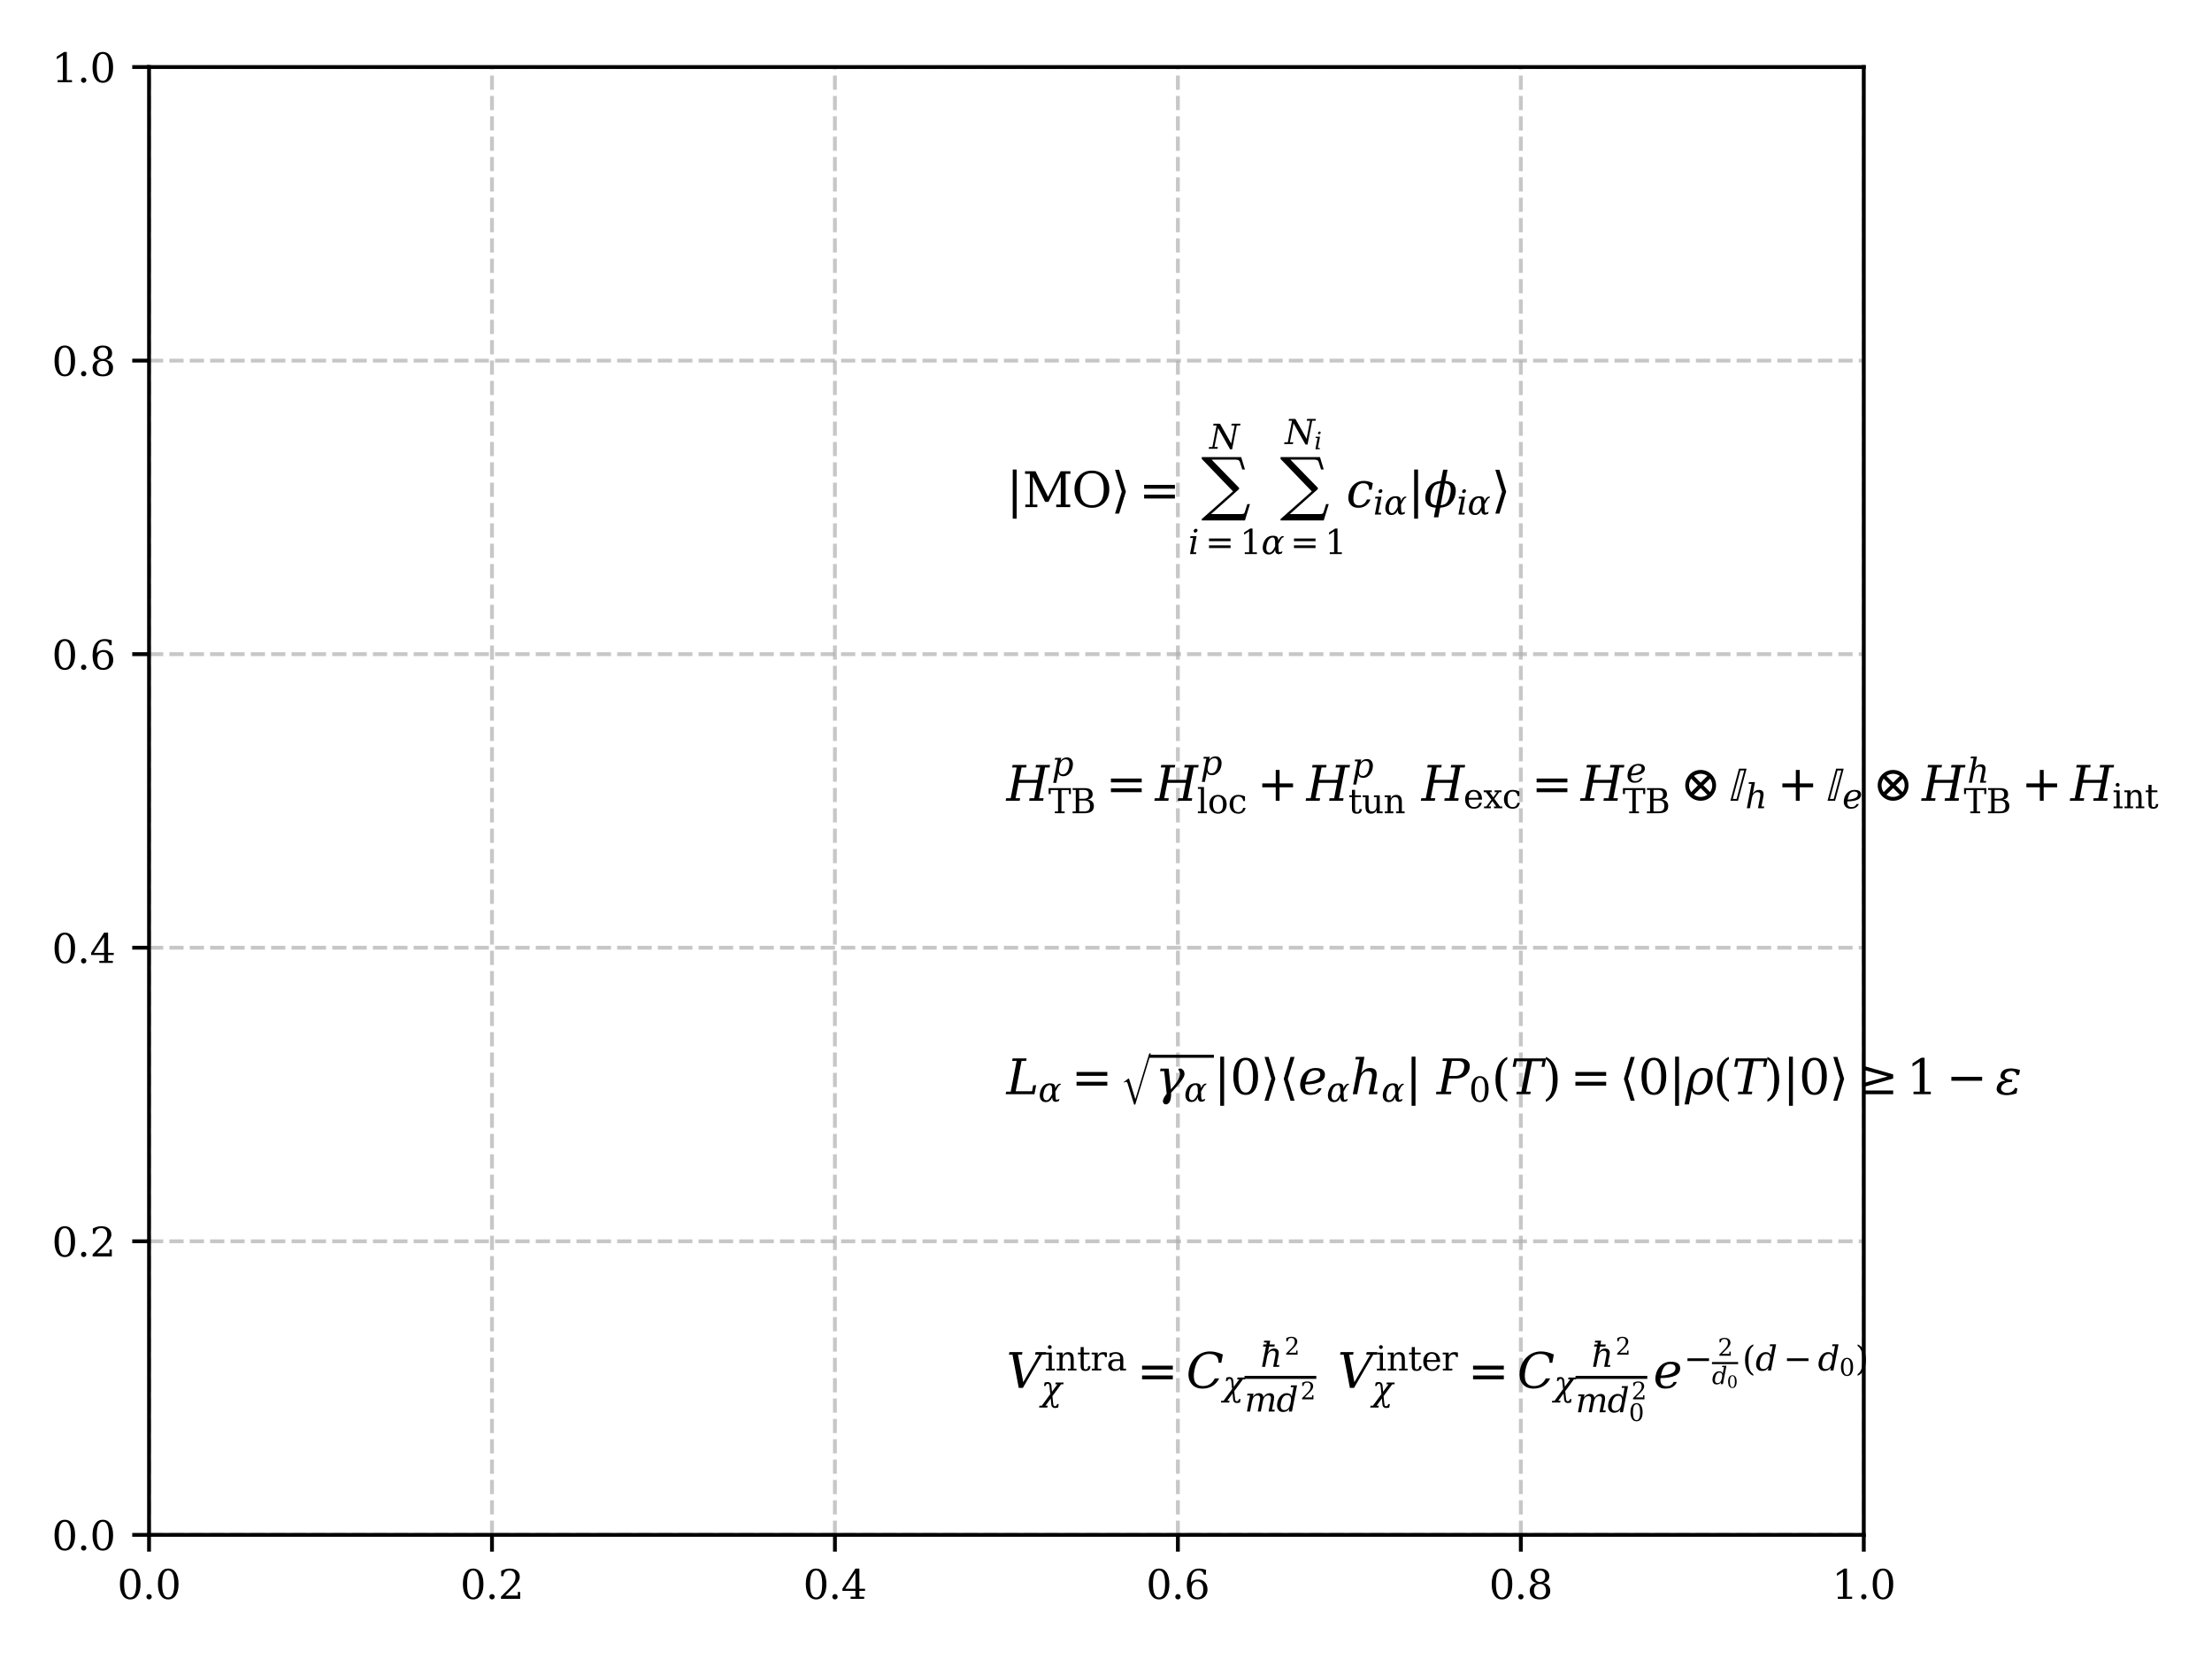 <?xml version="1.0" encoding="utf-8" standalone="no"?>
<!DOCTYPE svg PUBLIC "-//W3C//DTD SVG 1.1//EN"
  "http://www.w3.org/Graphics/SVG/1.1/DTD/svg11.dtd">
<svg xmlns:xlink="http://www.w3.org/1999/xlink" width="460.8pt" height="345.6pt" viewBox="0 0 460.8 345.6" xmlns="http://www.w3.org/2000/svg" version="1.1">
 <defs>
  <style type="text/css">*{stroke-linejoin: round; stroke-linecap: butt}</style>
 </defs>
 <g id="figure_1">
  <g id="patch_1">
   <path d="M 0 345.6 
L 460.8 345.6 
L 460.8 0 
L 0 0 
L 0 345.6 
z
" style="fill: none"/>
  </g>
  <g id="axes_1">
   <g id="patch_2">
    <path d="M 31.047 319.738 
L 388.26 319.738 
L 388.26 13.965 
L 31.047 13.965 
L 31.047 319.738 
z
" style="fill: none"/>
   </g>
   <g id="matplotlib.axis_1">
    <g id="xtick_1">
     <g id="line2d_1">
      <path d="M 31.047 319.738 
L 31.047 13.965 
" clip-path="url(#pc6e77dab39)" style="fill: none; stroke-dasharray: 2.96,1.28; stroke-dashoffset: 0; stroke: #b0b0b0; stroke-opacity: 0.7; stroke-width: 0.8"/>
     </g>
     <g id="line2d_2">
      <defs>
       <path id="mcb2da78939" d="M 0 0 
L 0 3.5 
" style="stroke: #000000; stroke-width: 0.8"/>
      </defs>
      <g>
       <use xlink:href="#mcb2da78939" x="31.047" y="319.738" style="stroke: #000000; stroke-width: 0.8"/>
      </g>
     </g>
     <g id="text_1">
      <!-- 0.0 -->
      <g transform="translate(24.424 333.068) scale(0.083 -0.083)">
       <defs>
        <path id="DejaVuSerif-30" d="M 2034 219 
Q 2513 219 2750 744 
Q 2988 1269 2988 2328 
Q 2988 3391 2750 3916 
Q 2513 4441 2034 4441 
Q 1556 4441 1318 3916 
Q 1081 3391 1081 2328 
Q 1081 1269 1318 744 
Q 1556 219 2034 219 
z
M 2034 -91 
Q 1275 -91 848 546 
Q 422 1184 422 2328 
Q 422 3475 848 4112 
Q 1275 4750 2034 4750 
Q 2797 4750 3222 4112 
Q 3647 3475 3647 2328 
Q 3647 1184 3222 546 
Q 2797 -91 2034 -91 
z
" transform="scale(0.016)"/>
        <path id="DejaVuSerif-2e" d="M 603 325 
Q 603 500 722 622 
Q 841 744 1019 744 
Q 1191 744 1312 622 
Q 1434 500 1434 325 
Q 1434 153 1312 31 
Q 1191 -91 1019 -91 
Q 841 -91 722 29 
Q 603 150 603 325 
z
" transform="scale(0.016)"/>
       </defs>
       <use xlink:href="#DejaVuSerif-30"/>
       <use xlink:href="#DejaVuSerif-2e" transform="translate(63.623 0)"/>
       <use xlink:href="#DejaVuSerif-30" transform="translate(95.41 0)"/>
      </g>
     </g>
    </g>
    <g id="xtick_2">
     <g id="line2d_3">
      <path d="M 102.49 319.738 
L 102.49 13.965 
" clip-path="url(#pc6e77dab39)" style="fill: none; stroke-dasharray: 2.96,1.28; stroke-dashoffset: 0; stroke: #b0b0b0; stroke-opacity: 0.7; stroke-width: 0.8"/>
     </g>
     <g id="line2d_4">
      <g>
       <use xlink:href="#mcb2da78939" x="102.49" y="319.738" style="stroke: #000000; stroke-width: 0.8"/>
      </g>
     </g>
     <g id="text_2">
      <!-- 0.2 -->
      <g transform="translate(95.866 333.068) scale(0.083 -0.083)">
       <defs>
        <path id="DejaVuSerif-32" d="M 819 3553 
L 469 3553 
L 469 4384 
Q 803 4563 1142 4656 
Q 1481 4750 1806 4750 
Q 2534 4750 2956 4397 
Q 3378 4044 3378 3438 
Q 3378 2753 2422 1800 
Q 2347 1728 2309 1691 
L 1131 513 
L 3078 513 
L 3078 1088 
L 3444 1088 
L 3444 0 
L 434 0 
L 434 341 
L 1850 1753 
Q 2319 2222 2519 2614 
Q 2719 3006 2719 3438 
Q 2719 3909 2473 4175 
Q 2228 4441 1797 4441 
Q 1350 4441 1106 4219 
Q 863 3997 819 3553 
z
" transform="scale(0.016)"/>
       </defs>
       <use xlink:href="#DejaVuSerif-30"/>
       <use xlink:href="#DejaVuSerif-2e" transform="translate(63.623 0)"/>
       <use xlink:href="#DejaVuSerif-32" transform="translate(95.41 0)"/>
      </g>
     </g>
    </g>
    <g id="xtick_3">
     <g id="line2d_5">
      <path d="M 173.932 319.738 
L 173.932 13.965 
" clip-path="url(#pc6e77dab39)" style="fill: none; stroke-dasharray: 2.96,1.28; stroke-dashoffset: 0; stroke: #b0b0b0; stroke-opacity: 0.7; stroke-width: 0.8"/>
     </g>
     <g id="line2d_6">
      <g>
       <use xlink:href="#mcb2da78939" x="173.932" y="319.738" style="stroke: #000000; stroke-width: 0.8"/>
      </g>
     </g>
     <g id="text_3">
      <!-- 0.4 -->
      <g transform="translate(167.309 333.068) scale(0.083 -0.083)">
       <defs>
        <path id="DejaVuSerif-34" d="M 2234 1581 
L 2234 4063 
L 641 1581 
L 2234 1581 
z
M 3609 0 
L 1484 0 
L 1484 331 
L 2234 331 
L 2234 1247 
L 197 1247 
L 197 1588 
L 2241 4750 
L 2859 4750 
L 2859 1581 
L 3750 1581 
L 3750 1247 
L 2859 1247 
L 2859 331 
L 3609 331 
L 3609 0 
z
" transform="scale(0.016)"/>
       </defs>
       <use xlink:href="#DejaVuSerif-30"/>
       <use xlink:href="#DejaVuSerif-2e" transform="translate(63.623 0)"/>
       <use xlink:href="#DejaVuSerif-34" transform="translate(95.41 0)"/>
      </g>
     </g>
    </g>
    <g id="xtick_4">
     <g id="line2d_7">
      <path d="M 245.375 319.738 
L 245.375 13.965 
" clip-path="url(#pc6e77dab39)" style="fill: none; stroke-dasharray: 2.96,1.28; stroke-dashoffset: 0; stroke: #b0b0b0; stroke-opacity: 0.7; stroke-width: 0.8"/>
     </g>
     <g id="line2d_8">
      <g>
       <use xlink:href="#mcb2da78939" x="245.375" y="319.738" style="stroke: #000000; stroke-width: 0.8"/>
      </g>
     </g>
     <g id="text_4">
      <!-- 0.6 -->
      <g transform="translate(238.751 333.068) scale(0.083 -0.083)">
       <defs>
        <path id="DejaVuSerif-36" d="M 2094 219 
Q 2534 219 2771 542 
Q 3009 866 3009 1472 
Q 3009 2078 2771 2401 
Q 2534 2725 2094 2725 
Q 1647 2725 1412 2412 
Q 1178 2100 1178 1509 
Q 1178 888 1415 553 
Q 1653 219 2094 219 
z
M 1075 2569 
Q 1288 2803 1556 2918 
Q 1825 3034 2163 3034 
Q 2859 3034 3264 2615 
Q 3669 2197 3669 1472 
Q 3669 763 3233 336 
Q 2797 -91 2069 -91 
Q 1278 -91 853 498 
Q 428 1088 428 2181 
Q 428 3406 931 4078 
Q 1434 4750 2350 4750 
Q 2597 4750 2869 4703 
Q 3141 4656 3425 4563 
L 3425 3794 
L 3072 3794 
Q 3034 4109 2831 4275 
Q 2628 4441 2284 4441 
Q 1678 4441 1381 3981 
Q 1084 3522 1075 2569 
z
" transform="scale(0.016)"/>
       </defs>
       <use xlink:href="#DejaVuSerif-30"/>
       <use xlink:href="#DejaVuSerif-2e" transform="translate(63.623 0)"/>
       <use xlink:href="#DejaVuSerif-36" transform="translate(95.41 0)"/>
      </g>
     </g>
    </g>
    <g id="xtick_5">
     <g id="line2d_9">
      <path d="M 316.817 319.738 
L 316.817 13.965 
" clip-path="url(#pc6e77dab39)" style="fill: none; stroke-dasharray: 2.96,1.28; stroke-dashoffset: 0; stroke: #b0b0b0; stroke-opacity: 0.7; stroke-width: 0.8"/>
     </g>
     <g id="line2d_10">
      <g>
       <use xlink:href="#mcb2da78939" x="316.817" y="319.738" style="stroke: #000000; stroke-width: 0.8"/>
      </g>
     </g>
     <g id="text_5">
      <!-- 0.8 -->
      <g transform="translate(310.194 333.068) scale(0.083 -0.083)">
       <defs>
        <path id="DejaVuSerif-38" d="M 2981 1275 
Q 2981 1775 2732 2051 
Q 2484 2328 2034 2328 
Q 1584 2328 1336 2051 
Q 1088 1775 1088 1275 
Q 1088 772 1336 495 
Q 1584 219 2034 219 
Q 2484 219 2732 495 
Q 2981 772 2981 1275 
z
M 2853 3541 
Q 2853 3966 2637 4203 
Q 2422 4441 2034 4441 
Q 1650 4441 1433 4203 
Q 1216 3966 1216 3541 
Q 1216 3113 1433 2875 
Q 1650 2638 2034 2638 
Q 2422 2638 2637 2875 
Q 2853 3113 2853 3541 
z
M 2516 2484 
Q 3047 2413 3344 2092 
Q 3641 1772 3641 1275 
Q 3641 619 3225 264 
Q 2809 -91 2034 -91 
Q 1263 -91 845 264 
Q 428 619 428 1275 
Q 428 1772 725 2092 
Q 1022 2413 1556 2484 
Q 1084 2569 832 2842 
Q 581 3116 581 3541 
Q 581 4103 968 4426 
Q 1356 4750 2034 4750 
Q 2713 4750 3100 4426 
Q 3488 4103 3488 3541 
Q 3488 3116 3236 2842 
Q 2984 2569 2516 2484 
z
" transform="scale(0.016)"/>
       </defs>
       <use xlink:href="#DejaVuSerif-30"/>
       <use xlink:href="#DejaVuSerif-2e" transform="translate(63.623 0)"/>
       <use xlink:href="#DejaVuSerif-38" transform="translate(95.41 0)"/>
      </g>
     </g>
    </g>
    <g id="xtick_6">
     <g id="line2d_11">
      <path d="M 388.26 319.738 
L 388.26 13.965 
" clip-path="url(#pc6e77dab39)" style="fill: none; stroke-dasharray: 2.96,1.28; stroke-dashoffset: 0; stroke: #b0b0b0; stroke-opacity: 0.7; stroke-width: 0.8"/>
     </g>
     <g id="line2d_12">
      <g>
       <use xlink:href="#mcb2da78939" x="388.26" y="319.738" style="stroke: #000000; stroke-width: 0.8"/>
      </g>
     </g>
     <g id="text_6">
      <!-- 1.0 -->
      <g transform="translate(381.636 333.068) scale(0.083 -0.083)">
       <defs>
        <path id="DejaVuSerif-31" d="M 909 0 
L 909 331 
L 1722 331 
L 1722 4213 
L 781 3603 
L 781 4013 
L 1919 4750 
L 2350 4750 
L 2350 331 
L 3163 331 
L 3163 0 
L 909 0 
z
" transform="scale(0.016)"/>
       </defs>
       <use xlink:href="#DejaVuSerif-31"/>
       <use xlink:href="#DejaVuSerif-2e" transform="translate(63.623 0)"/>
       <use xlink:href="#DejaVuSerif-30" transform="translate(95.41 0)"/>
      </g>
     </g>
    </g>
   </g>
   <g id="matplotlib.axis_2">
    <g id="ytick_1">
     <g id="line2d_13">
      <path d="M 31.047 319.738 
L 388.26 319.738 
" clip-path="url(#pc6e77dab39)" style="fill: none; stroke-dasharray: 2.96,1.28; stroke-dashoffset: 0; stroke: #b0b0b0; stroke-opacity: 0.7; stroke-width: 0.8"/>
     </g>
     <g id="line2d_14">
      <defs>
       <path id="md23c90b3ce" d="M 0 0 
L -3.5 0 
" style="stroke: #000000; stroke-width: 0.8"/>
      </defs>
      <g>
       <use xlink:href="#md23c90b3ce" x="31.047" y="319.738" style="stroke: #000000; stroke-width: 0.8"/>
      </g>
     </g>
     <g id="text_7">
      <!-- 0.0 -->
      <g transform="translate(10.8 322.903) scale(0.083 -0.083)">
       <use xlink:href="#DejaVuSerif-30"/>
       <use xlink:href="#DejaVuSerif-2e" transform="translate(63.623 0)"/>
       <use xlink:href="#DejaVuSerif-30" transform="translate(95.41 0)"/>
      </g>
     </g>
    </g>
    <g id="ytick_2">
     <g id="line2d_15">
      <path d="M 31.047 258.583 
L 388.26 258.583 
" clip-path="url(#pc6e77dab39)" style="fill: none; stroke-dasharray: 2.96,1.28; stroke-dashoffset: 0; stroke: #b0b0b0; stroke-opacity: 0.7; stroke-width: 0.8"/>
     </g>
     <g id="line2d_16">
      <g>
       <use xlink:href="#md23c90b3ce" x="31.047" y="258.583" style="stroke: #000000; stroke-width: 0.8"/>
      </g>
     </g>
     <g id="text_8">
      <!-- 0.2 -->
      <g transform="translate(10.8 261.748) scale(0.083 -0.083)">
       <use xlink:href="#DejaVuSerif-30"/>
       <use xlink:href="#DejaVuSerif-2e" transform="translate(63.623 0)"/>
       <use xlink:href="#DejaVuSerif-32" transform="translate(95.41 0)"/>
      </g>
     </g>
    </g>
    <g id="ytick_3">
     <g id="line2d_17">
      <path d="M 31.047 197.429 
L 388.26 197.429 
" clip-path="url(#pc6e77dab39)" style="fill: none; stroke-dasharray: 2.96,1.28; stroke-dashoffset: 0; stroke: #b0b0b0; stroke-opacity: 0.7; stroke-width: 0.8"/>
     </g>
     <g id="line2d_18">
      <g>
       <use xlink:href="#md23c90b3ce" x="31.047" y="197.429" style="stroke: #000000; stroke-width: 0.8"/>
      </g>
     </g>
     <g id="text_9">
      <!-- 0.4 -->
      <g transform="translate(10.8 200.594) scale(0.083 -0.083)">
       <use xlink:href="#DejaVuSerif-30"/>
       <use xlink:href="#DejaVuSerif-2e" transform="translate(63.623 0)"/>
       <use xlink:href="#DejaVuSerif-34" transform="translate(95.41 0)"/>
      </g>
     </g>
    </g>
    <g id="ytick_4">
     <g id="line2d_19">
      <path d="M 31.047 136.274 
L 388.26 136.274 
" clip-path="url(#pc6e77dab39)" style="fill: none; stroke-dasharray: 2.96,1.28; stroke-dashoffset: 0; stroke: #b0b0b0; stroke-opacity: 0.7; stroke-width: 0.8"/>
     </g>
     <g id="line2d_20">
      <g>
       <use xlink:href="#md23c90b3ce" x="31.047" y="136.274" style="stroke: #000000; stroke-width: 0.8"/>
      </g>
     </g>
     <g id="text_10">
      <!-- 0.6 -->
      <g transform="translate(10.8 139.439) scale(0.083 -0.083)">
       <use xlink:href="#DejaVuSerif-30"/>
       <use xlink:href="#DejaVuSerif-2e" transform="translate(63.623 0)"/>
       <use xlink:href="#DejaVuSerif-36" transform="translate(95.41 0)"/>
      </g>
     </g>
    </g>
    <g id="ytick_5">
     <g id="line2d_21">
      <path d="M 31.047 75.119 
L 388.26 75.119 
" clip-path="url(#pc6e77dab39)" style="fill: none; stroke-dasharray: 2.96,1.28; stroke-dashoffset: 0; stroke: #b0b0b0; stroke-opacity: 0.7; stroke-width: 0.8"/>
     </g>
     <g id="line2d_22">
      <g>
       <use xlink:href="#md23c90b3ce" x="31.047" y="75.119" style="stroke: #000000; stroke-width: 0.8"/>
      </g>
     </g>
     <g id="text_11">
      <!-- 0.8 -->
      <g transform="translate(10.8 78.284) scale(0.083 -0.083)">
       <use xlink:href="#DejaVuSerif-30"/>
       <use xlink:href="#DejaVuSerif-2e" transform="translate(63.623 0)"/>
       <use xlink:href="#DejaVuSerif-38" transform="translate(95.41 0)"/>
      </g>
     </g>
    </g>
    <g id="ytick_6">
     <g id="line2d_23">
      <path d="M 31.047 13.965 
L 388.26 13.965 
" clip-path="url(#pc6e77dab39)" style="fill: none; stroke-dasharray: 2.96,1.28; stroke-dashoffset: 0; stroke: #b0b0b0; stroke-opacity: 0.7; stroke-width: 0.8"/>
     </g>
     <g id="line2d_24">
      <g>
       <use xlink:href="#md23c90b3ce" x="31.047" y="13.965" style="stroke: #000000; stroke-width: 0.8"/>
      </g>
     </g>
     <g id="text_12">
      <!-- 1.0 -->
      <g transform="translate(10.8 17.129) scale(0.083 -0.083)">
       <use xlink:href="#DejaVuSerif-31"/>
       <use xlink:href="#DejaVuSerif-2e" transform="translate(63.623 0)"/>
       <use xlink:href="#DejaVuSerif-30" transform="translate(95.41 0)"/>
      </g>
     </g>
    </g>
   </g>
   <g id="patch_3">
    <path d="M 31.047 319.738 
L 31.047 13.965 
" style="fill: none; stroke: #000000; stroke-width: 0.8; stroke-linejoin: miter; stroke-linecap: square"/>
   </g>
   <g id="patch_4">
    <path d="M 388.26 319.738 
L 388.26 13.965 
" style="fill: none; stroke: #000000; stroke-width: 0.8; stroke-linejoin: miter; stroke-linecap: square"/>
   </g>
   <g id="patch_5">
    <path d="M 31.047 319.738 
L 388.26 319.738 
" style="fill: none; stroke: #000000; stroke-width: 0.8; stroke-linejoin: miter; stroke-linecap: square"/>
   </g>
   <g id="patch_6">
    <path d="M 31.047 13.965 
L 388.26 13.965 
" style="fill: none; stroke: #000000; stroke-width: 0.8; stroke-linejoin: miter; stroke-linecap: square"/>
   </g>
   <g id="text_13">
    <!-- $|\text{MO}\rangle = \sum_{i=1}^N \sum_{\alpha=1}^{N_i} c_{i \alpha} |\phi_{i \alpha}\rangle$ -->
    <g transform="translate(209.654 105.697) scale(0.1 -0.1)">
     <defs>
      <path id="DejaVuSerif-7c" d="M 1331 4891 
L 1331 -1509 
L 825 -1509 
L 825 4891 
L 1331 4891 
z
" transform="scale(0.016)"/>
      <path id="DejaVuSerif-4d" d="M 353 0 
L 353 331 
L 947 331 
L 947 4331 
L 319 4331 
L 319 4666 
L 1678 4666 
L 3316 1344 
L 4953 4666 
L 6228 4666 
L 6228 4331 
L 5606 4331 
L 5606 331 
L 6203 331 
L 6203 0 
L 4378 0 
L 4378 331 
L 4972 331 
L 4972 3938 
L 3372 684 
L 2931 684 
L 1331 3938 
L 1331 331 
L 1925 331 
L 1925 0 
L 353 0 
z
" transform="scale(0.016)"/>
      <path id="DejaVuSerif-4f" d="M 2625 244 
Q 3391 244 3781 770 
Q 4172 1297 4172 2328 
Q 4172 3363 3781 3889 
Q 3391 4416 2625 4416 
Q 1856 4416 1465 3889 
Q 1075 3363 1075 2328 
Q 1075 1297 1465 770 
Q 1856 244 2625 244 
z
M 2625 -91 
Q 2150 -91 1751 65 
Q 1353 222 1050 525 
Q 700 875 529 1319 
Q 359 1763 359 2328 
Q 359 2894 529 3339 
Q 700 3784 1050 4134 
Q 1356 4441 1750 4595 
Q 2144 4750 2625 4750 
Q 3641 4750 4266 4084 
Q 4891 3419 4891 2328 
Q 4891 1769 4719 1320 
Q 4547 872 4197 525 
Q 3891 219 3497 64 
Q 3103 -91 2625 -91 
z
" transform="scale(0.016)"/>
      <path id="DejaVuSerif-27e9" d="M 1925 2006 
L 1044 -844 
L 513 -844 
L 1394 2006 
L 513 4856 
L 1044 4856 
L 1925 2006 
z
" transform="scale(0.016)"/>
      <path id="DejaVuSerif-3d" d="M 678 2894 
L 4684 2894 
L 4684 2394 
L 678 2394 
L 678 2894 
z
M 678 1619 
L 4684 1619 
L 4684 1119 
L 678 1119 
L 678 1619 
z
" transform="scale(0.016)"/>
      <path id="DejaVuSerif-Italic-4e" d="M -128 0 
L -66 331 
L 563 331 
L 1341 4331 
L 713 4331 
L 778 4666 
L 1975 4666 
L 4056 984 
L 4706 4331 
L 4081 4331 
L 4147 4666 
L 5784 4666 
L 5719 4331 
L 5091 4331 
L 4231 -91 
L 3853 -91 
L 1631 3841 
L 947 331 
L 1575 331 
L 1513 0 
L -128 0 
z
" transform="scale(0.016)"/>
      <path id="DejaVuSerifDisplay-2211" d="M 72 6509 
L 5206 6509 
L 5694 4897 
L 5347 4897 
L 5025 5900 
Q 4975 6050 4840 6115 
Q 4706 6181 4406 6181 
L 1356 6181 
L 4931 2506 
L 4931 2344 
L 1288 -906 
L 5197 -906 
Q 5475 -903 5554 -847 
Q 5634 -791 5684 -628 
L 6003 388 
L 6347 388 
L 5694 -1738 
L 72 -1738 
L 72 -1556 
L 4138 2047 
L 72 6272 
L 72 6509 
z
" transform="scale(0.016)"/>
      <path id="DejaVuSerif-Italic-69" d="M 1009 4353 
Q 1038 4497 1163 4603 
Q 1288 4709 1434 4709 
Q 1578 4709 1663 4603 
Q 1728 4522 1728 4422 
Q 1728 4388 1719 4353 
Q 1691 4206 1567 4103 
Q 1444 4000 1297 4000 
Q 1150 4000 1066 4103 
Q 1003 4181 1003 4281 
Q 1003 4316 1009 4353 
z
M 963 331 
L 1506 331 
L 1444 0 
L 325 0 
L 903 2988 
L 353 2988 
L 419 3322 
L 1544 3322 
L 963 331 
z
" transform="scale(0.016)"/>
      <path id="DejaVuSerif-Italic-3b1" d="M 2597 819 
L 2406 472 
Q 2259 206 1925 31 
Q 1719 -78 1388 -78 
Q 1378 -78 1369 -78 
Q 753 -75 463 406 
Q 269 728 269 1175 
Q 269 1409 322 1675 
Q 472 2441 953 2941 
Q 1406 3409 2172 3409 
Q 2713 3409 2941 3200 
Q 3144 3013 3156 2613 
L 3159 2497 
L 3347 2844 
Q 3525 3172 3878 3334 
L 4194 3334 
L 4156 3150 
Q 3838 3056 3675 2763 
L 3178 1875 
L 3213 919 
Q 3228 428 3338 375 
Q 3375 356 3434 356 
Q 3603 356 3928 531 
L 3856 153 
Q 3509 -25 3244 -25 
Q 2966 -25 2778 169 
Q 2609 344 2603 597 
L 2597 819 
z
M 2581 1431 
L 2566 2350 
Q 2550 3081 2119 3084 
Q 1763 3084 1419 2703 
Q 1131 2388 991 1663 
Q 928 1347 928 1103 
Q 928 813 1016 622 
Q 1175 266 1550 266 
Q 1963 266 2384 1063 
L 2581 1431 
z
" transform="scale(0.016)"/>
      <path id="DejaVuSerif-Italic-63" d="M 3163 997 
Q 2938 466 2536 187 
Q 2134 -91 1584 -91 
Q 859 -91 513 388 
Q 272 722 272 1203 
Q 272 1419 319 1663 
Q 475 2459 1008 2936 
Q 1541 3413 2266 3413 
Q 2581 3413 2879 3339 
Q 3178 3266 3463 3116 
L 3300 2266 
L 2966 2266 
Q 2966 2309 2966 2347 
Q 2966 2722 2803 2903 
Q 2622 3103 2213 3103 
Q 1747 3103 1439 2742 
Q 1131 2381 991 1663 
Q 928 1334 928 1078 
Q 928 778 1016 581 
Q 1181 219 1650 219 
Q 2022 219 2281 412 
Q 2541 606 2700 997 
L 3163 997 
z
" transform="scale(0.016)"/>
      <path id="DejaVuSerif-Italic-3d5" d="M 2169 234 
Q 2731 297 2975 584 
Q 3281 950 3420 1662 
Q 3559 2375 3394 2738 
Q 3263 3031 2722 3091 
L 2169 234 
z
M 1863 -1331 
L 1284 -1331 
L 1528 -81 
Q 706 -16 413 388 
Q 66 869 220 1662 
Q 375 2456 906 2934 
Q 1356 3338 2206 3403 
L 2491 4863 
L 3069 4863 
L 2784 3403 
Q 3606 3338 3900 2934 
Q 4247 2456 4092 1662 
Q 3938 869 3403 388 
Q 2953 -16 2106 -81 
L 1863 -1331 
z
M 1591 234 
L 2144 3091 
Q 1581 3031 1338 2738 
Q 1031 2375 892 1662 
Q 753 950 922 584 
Q 1050 297 1591 234 
z
" transform="scale(0.016)"/>
     </defs>
     <use xlink:href="#DejaVuSerif-7c" transform="translate(0 0.612)"/>
     <use xlink:href="#DejaVuSerif-4d" transform="translate(33.691 0.612)"/>
     <use xlink:href="#DejaVuSerif-4f" transform="translate(136.084 0.612)"/>
     <use xlink:href="#DejaVuSerif-27e9" transform="translate(218.066 0.612)"/>
     <use xlink:href="#DejaVuSerif-3d" transform="translate(276.045 0.612)"/>
     <use xlink:href="#DejaVuSerif-Italic-4e" transform="translate(422.799 122.061) scale(0.7)"/>
     <use xlink:href="#DejaVuSerifDisplay-2211" transform="translate(405.799 0.612)"/>
     <use xlink:href="#DejaVuSerif-Italic-69" transform="translate(378.799 -97.247) scale(0.7)"/>
     <use xlink:href="#DejaVuSerif-3d" transform="translate(414.462 -97.247) scale(0.7)"/>
     <use xlink:href="#DejaVuSerif-31" transform="translate(486.39 -97.247) scale(0.7)"/>
     <use xlink:href="#DejaVuSerif-Italic-4e" transform="translate(579.926 131.966) scale(0.7)"/>
     <use xlink:href="#DejaVuSerif-Italic-69" transform="translate(641.176 121.065) scale(0.49)"/>
     <use xlink:href="#DejaVuSerifDisplay-2211" transform="translate(569.926 0.612)"/>
     <use xlink:href="#DejaVuSerif-Italic-3b1" transform="translate(530.926 -97.247) scale(0.7)"/>
     <use xlink:href="#DejaVuSerif-3d" transform="translate(591.472 -97.247) scale(0.7)"/>
     <use xlink:href="#DejaVuSerif-31" transform="translate(663.399 -97.247) scale(0.7)"/>
     <use xlink:href="#DejaVuSerif-Italic-63" transform="translate(707.936 0.612)"/>
     <use xlink:href="#DejaVuSerif-Italic-69" transform="translate(763.941 -14.96) scale(0.7)"/>
     <use xlink:href="#DejaVuSerif-Italic-3b1" transform="translate(786.329 -14.96) scale(0.7)"/>
     <use xlink:href="#DejaVuSerif-7c" transform="translate(836.195 0.612)"/>
     <use xlink:href="#DejaVuSerif-Italic-3d5" transform="translate(869.886 0.612)"/>
     <use xlink:href="#DejaVuSerif-Italic-69" transform="translate(938.05 -14.96) scale(0.7)"/>
     <use xlink:href="#DejaVuSerif-Italic-3b1" transform="translate(960.438 -14.96) scale(0.7)"/>
     <use xlink:href="#DejaVuSerif-27e9" transform="translate(1010.304 0.612)"/>
    </g>
   </g>
   <g id="text_14">
    <!-- $H^p_{\text{TB}} = H_{\text{loc}}^p + H_{\text{tun}}^p$ $H_{\text{exc}} = H_{\text{TB}}^e\otimes \mathbb{I}_h + \mathbb{I}_e\otimes H_{\text{TB}}^h + H_{\text{int}}$ -->
    <g transform="translate(209.654 166.851) scale(0.1 -0.1)">
     <defs>
      <path id="DejaVuSerif-Italic-48" d="M -97 0 
L -34 331 
L 559 331 
L 1338 4331 
L 744 4331 
L 809 4666 
L 2631 4666 
L 2566 4331 
L 1972 4331 
L 1659 2719 
L 4078 2719 
L 4391 4331 
L 3797 4331 
L 3863 4666 
L 5684 4666 
L 5619 4331 
L 5025 4331 
L 4247 331 
L 4841 331 
L 4778 0 
L 2956 0 
L 3019 331 
L 3616 331 
L 4003 2338 
L 1584 2338 
L 1194 331 
L 1788 331 
L 1725 0 
L -97 0 
z
" transform="scale(0.016)"/>
      <path id="DejaVuSerif-Italic-70" d="M 1466 1825 
L 1400 1497 
Q 1353 1250 1353 1053 
Q 1353 769 1453 581 
Q 1622 269 2059 269 
Q 2500 269 2795 622 
Q 3091 975 3225 1663 
Q 3284 1978 3284 2225 
Q 3284 2513 3200 2703 
Q 3041 3053 2600 3053 
Q 2163 3053 1872 2737 
Q 1581 2422 1466 1825 
z
M 1116 2988 
L 563 2988 
L 628 3322 
L 1756 3322 
L 1656 2803 
Q 1884 3116 2175 3264 
Q 2466 3413 2850 3413 
Q 3463 3413 3753 2928 
Q 3947 2609 3947 2163 
Q 3947 1928 3897 1663 
Q 3744 881 3262 395 
Q 2781 -91 2169 -91 
Q 1784 -91 1551 57 
Q 1319 206 1213 519 
L 850 -1331 
L 275 -1331 
L 1116 2988 
z
" transform="scale(0.016)"/>
      <path id="DejaVuSerif-54" d="M 1222 0 
L 1222 331 
L 1819 331 
L 1819 4294 
L 447 4294 
L 447 3566 
L 63 3566 
L 63 4666 
L 4206 4666 
L 4206 3566 
L 3822 3566 
L 3822 4294 
L 2450 4294 
L 2450 331 
L 3047 331 
L 3047 0 
L 1222 0 
z
" transform="scale(0.016)"/>
      <path id="DejaVuSerif-42" d="M 1581 331 
L 2516 331 
Q 3078 331 3337 575 
Q 3597 819 3597 1350 
Q 3597 1878 3339 2120 
Q 3081 2363 2516 2363 
L 1581 2363 
L 1581 331 
z
M 1581 2694 
L 2375 2694 
Q 2888 2694 3123 2891 
Q 3359 3088 3359 3513 
Q 3359 3941 3123 4136 
Q 2888 4331 2375 4331 
L 1581 4331 
L 1581 2694 
z
M 353 0 
L 353 331 
L 947 331 
L 947 4331 
L 353 4331 
L 353 4666 
L 2656 4666 
Q 3363 4666 3720 4377 
Q 4078 4088 4078 3513 
Q 4078 3097 3829 2850 
Q 3581 2603 3103 2547 
Q 3697 2472 4005 2167 
Q 4313 1863 4313 1350 
Q 4313 656 3875 328 
Q 3438 0 2509 0 
L 353 0 
z
" transform="scale(0.016)"/>
      <path id="DejaVuSerif-6c" d="M 1313 331 
L 1856 331 
L 1856 0 
L 184 0 
L 184 331 
L 738 331 
L 738 4531 
L 184 4531 
L 184 4863 
L 1313 4863 
L 1313 331 
z
" transform="scale(0.016)"/>
      <path id="DejaVuSerif-6f" d="M 1925 219 
Q 2388 219 2623 584 
Q 2859 950 2859 1663 
Q 2859 2375 2623 2739 
Q 2388 3103 1925 3103 
Q 1463 3103 1227 2739 
Q 991 2375 991 1663 
Q 991 950 1228 584 
Q 1466 219 1925 219 
z
M 1925 -91 
Q 1200 -91 759 389 
Q 319 869 319 1663 
Q 319 2456 758 2934 
Q 1197 3413 1925 3413 
Q 2653 3413 3092 2934 
Q 3531 2456 3531 1663 
Q 3531 869 3092 389 
Q 2653 -91 1925 -91 
z
" transform="scale(0.016)"/>
      <path id="DejaVuSerif-63" d="M 3291 997 
Q 3169 466 2822 187 
Q 2475 -91 1925 -91 
Q 1200 -91 759 389 
Q 319 869 319 1663 
Q 319 2459 759 2936 
Q 1200 3413 1925 3413 
Q 2241 3413 2553 3339 
Q 2866 3266 3181 3116 
L 3181 2266 
L 2847 2266 
Q 2781 2703 2561 2903 
Q 2341 3103 1931 3103 
Q 1466 3103 1228 2742 
Q 991 2381 991 1663 
Q 991 944 1227 581 
Q 1463 219 1931 219 
Q 2303 219 2525 412 
Q 2747 606 2828 997 
L 3291 997 
z
" transform="scale(0.016)"/>
      <path id="DejaVuSerif-2b" d="M 2931 4013 
L 2931 2259 
L 4684 2259 
L 4684 1753 
L 2931 1753 
L 2931 0 
L 2431 0 
L 2431 1753 
L 678 1753 
L 678 2259 
L 2431 2259 
L 2431 4013 
L 2931 4013 
z
" transform="scale(0.016)"/>
      <path id="DejaVuSerif-74" d="M 691 2988 
L 184 2988 
L 184 3322 
L 691 3322 
L 691 4353 
L 1269 4353 
L 1269 3322 
L 2350 3322 
L 2350 2988 
L 1269 2988 
L 1269 878 
Q 1269 456 1350 337 
Q 1431 219 1650 219 
Q 1875 219 1978 351 
Q 2081 484 2088 781 
L 2522 781 
Q 2497 328 2275 118 
Q 2053 -91 1600 -91 
Q 1103 -91 897 129 
Q 691 350 691 878 
L 691 2988 
z
" transform="scale(0.016)"/>
      <path id="DejaVuSerif-75" d="M 2266 3322 
L 3341 3322 
L 3341 331 
L 3884 331 
L 3884 0 
L 2766 0 
L 2766 588 
Q 2606 256 2353 82 
Q 2100 -91 1766 -91 
Q 1213 -91 952 223 
Q 691 538 691 1209 
L 691 2988 
L 172 2988 
L 172 3322 
L 1269 3322 
L 1269 1388 
Q 1269 781 1417 556 
Q 1566 331 1947 331 
Q 2347 331 2556 625 
Q 2766 919 2766 1478 
L 2766 2988 
L 2266 2988 
L 2266 3322 
z
" transform="scale(0.016)"/>
      <path id="DejaVuSerif-6e" d="M 263 0 
L 263 331 
L 781 331 
L 781 2988 
L 231 2988 
L 231 3322 
L 1356 3322 
L 1356 2731 
Q 1516 3069 1770 3241 
Q 2025 3413 2363 3413 
Q 2913 3413 3172 3097 
Q 3431 2781 3431 2113 
L 3431 331 
L 3944 331 
L 3944 0 
L 2356 0 
L 2356 331 
L 2853 331 
L 2853 1931 
Q 2853 2541 2703 2767 
Q 2553 2994 2175 2994 
Q 1775 2994 1565 2701 
Q 1356 2409 1356 1850 
L 1356 331 
L 1856 331 
L 1856 0 
L 263 0 
z
" transform="scale(0.016)"/>
      <path id="DejaVuSerif-20" transform="scale(0.016)"/>
      <path id="DejaVuSerif-65" d="M 3469 1600 
L 991 1600 
L 991 1575 
Q 991 903 1244 561 
Q 1497 219 1991 219 
Q 2369 219 2611 417 
Q 2853 616 2950 1006 
L 3413 1006 
Q 3275 459 2904 184 
Q 2534 -91 1931 -91 
Q 1203 -91 761 389 
Q 319 869 319 1663 
Q 319 2450 753 2931 
Q 1188 3413 1894 3413 
Q 2647 3413 3050 2948 
Q 3453 2484 3469 1600 
z
M 2791 1931 
Q 2772 2513 2545 2808 
Q 2319 3103 1894 3103 
Q 1497 3103 1269 2806 
Q 1041 2509 991 1931 
L 2791 1931 
z
" transform="scale(0.016)"/>
      <path id="DejaVuSerif-78" d="M 1863 2028 
L 2559 2988 
L 2113 2988 
L 2113 3322 
L 3391 3322 
L 3391 2988 
L 2950 2988 
L 2059 1759 
L 3097 331 
L 3531 331 
L 3531 0 
L 1997 0 
L 1997 331 
L 2419 331 
L 1697 1325 
L 972 331 
L 1403 331 
L 1403 0 
L 141 0 
L 141 331 
L 581 331 
L 1497 1594 
L 488 2988 
L 78 2988 
L 78 3322 
L 1563 3322 
L 1563 2988 
L 1166 2988 
L 1863 2028 
z
" transform="scale(0.016)"/>
      <path id="DejaVuSerif-Italic-65" d="M 938 1275 
Q 925 1156 925 1050 
Q 925 756 1031 563 
Q 1216 219 1709 219 
Q 2072 219 2250 328 
Q 2569 525 2644 778 
L 3066 778 
Q 2941 381 2475 103 
Q 2150 -91 1506 -91 
Q 863 -91 516 388 
Q 272 722 272 1206 
Q 272 1419 319 1659 
Q 472 2450 1000 2931 
Q 1528 3413 2278 3413 
Q 3500 3413 3500 2547 
Q 3500 1913 2859 1603 
Q 2206 1288 938 1275 
z
M 2541 1975 
Q 2891 2181 2891 2569 
Q 2891 3103 2181 3103 
Q 1763 3103 1472 2784 
Q 1181 2466 1003 1606 
Q 2006 1653 2541 1975 
z
" transform="scale(0.016)"/>
      <path id="DejaVuSerif-2297" d="M 944 1000 
Q 675 1463 675 2006 
Q 675 2550 944 3012 
Q 1213 3475 1675 3744 
Q 2138 4013 2681 4013 
Q 3225 4013 3687 3744 
Q 4150 3475 4419 3012 
Q 4688 2550 4688 2006 
Q 4688 1463 4419 1000 
Q 4150 538 3687 269 
Q 3225 0 2681 0 
Q 2138 0 1675 269 
Q 1213 538 944 1000 
z
M 1378 2759 
Q 1175 2413 1175 2006 
Q 1175 1600 1378 1253 
Q 1416 1191 1456 1134 
L 2322 2003 
L 1453 2878 
Q 1413 2819 1378 2759 
z
M 1809 3234 
L 2681 2363 
L 3553 3234 
Q 3497 3275 3434 3309 
Q 3088 3513 2681 3513 
Q 2275 3513 1928 3309 
Q 1866 3275 1809 3234 
z
M 3909 2878 
L 3034 2003 
L 3906 1134 
Q 3947 1191 3984 1253 
Q 4188 1600 4188 2006 
Q 4188 2413 3984 2759 
Q 3950 2822 3909 2878 
z
M 3553 781 
L 2681 1650 
L 1809 781 
Q 1866 741 1928 703 
Q 2275 500 2681 500 
Q 3088 500 3434 703 
Q 3497 741 3553 781 
z
" transform="scale(0.016)"/>
      <path id="STIXNonUnicode-Italic-e159" d="M 2240 4179 
L 1120 0 
L 134 0 
L 1254 4179 
L 2240 4179 
z
M 1933 3942 
L 1434 3942 
L 442 237 
L 941 237 
L 1933 3942 
z
" transform="scale(0.016)"/>
      <path id="DejaVuSerif-Italic-68" d="M 309 0 
L 1191 4531 
L 641 4531 
L 703 4863 
L 1828 4863 
L 1416 2731 
Q 1641 3069 1928 3241 
Q 2216 3413 2553 3413 
Q 3103 3413 3300 3097 
Q 3422 2906 3422 2588 
Q 3422 2378 3369 2113 
L 3022 331 
L 3534 331 
L 3472 0 
L 2381 0 
L 2756 1931 
Q 2819 2253 2819 2469 
Q 2819 2659 2769 2763 
Q 2666 2988 2284 2988 
Q 1884 2988 1617 2697 
Q 1350 2406 1244 1850 
L 884 0 
L 309 0 
z
" transform="scale(0.016)"/>
      <path id="DejaVuSerif-69" d="M 622 4353 
Q 622 4497 726 4603 
Q 831 4709 978 4709 
Q 1122 4709 1226 4603 
Q 1331 4497 1331 4353 
Q 1331 4206 1228 4103 
Q 1125 4000 978 4000 
Q 831 4000 726 4103 
Q 622 4206 622 4353 
z
M 1356 331 
L 1900 331 
L 1900 0 
L 231 0 
L 231 331 
L 781 331 
L 781 2988 
L 231 2988 
L 231 3322 
L 1356 3322 
L 1356 331 
z
" transform="scale(0.016)"/>
     </defs>
     <use xlink:href="#DejaVuSerif-Italic-48" transform="translate(0 0.377)"/>
     <use xlink:href="#DejaVuSerif-Italic-70" transform="translate(94.386 52.516) scale(0.7)"/>
     <use xlink:href="#DejaVuSerif-54" transform="translate(87.207 -25.577) scale(0.7)"/>
     <use xlink:href="#DejaVuSerif-42" transform="translate(133.896 -25.577) scale(0.7)"/>
     <use xlink:href="#DejaVuSerif-3d" transform="translate(206.897 0.377)"/>
     <use xlink:href="#DejaVuSerif-Italic-48" transform="translate(309.651 0.377)"/>
     <use xlink:href="#DejaVuSerif-Italic-70" transform="translate(404.037 54.67) scale(0.7)"/>
     <use xlink:href="#DejaVuSerif-6c" transform="translate(396.858 -25.577) scale(0.7)"/>
     <use xlink:href="#DejaVuSerif-6f" transform="translate(419.246 -25.577) scale(0.7)"/>
     <use xlink:href="#DejaVuSerif-63" transform="translate(461.389 -25.577) scale(0.7)"/>
     <use xlink:href="#DejaVuSerif-2b" transform="translate(522.154 0.377)"/>
     <use xlink:href="#DejaVuSerif-Italic-48" transform="translate(624.907 0.377)"/>
     <use xlink:href="#DejaVuSerif-Italic-70" transform="translate(719.293 49.092) scale(0.7)"/>
     <use xlink:href="#DejaVuSerif-74" transform="translate(712.114 -25.577) scale(0.7)"/>
     <use xlink:href="#DejaVuSerif-75" transform="translate(740.244 -25.577) scale(0.7)"/>
     <use xlink:href="#DejaVuSerif-6e" transform="translate(785.327 -25.577) scale(0.7)"/>
     <use xlink:href="#DejaVuSerif-20" transform="translate(833.006 0.377)"/>
     <use xlink:href="#DejaVuSerif-Italic-48" transform="translate(864.793 0.377)"/>
     <use xlink:href="#DejaVuSerif-65" transform="translate(952 -15.195) scale(0.7)"/>
     <use xlink:href="#DejaVuSerif-78" transform="translate(993.426 -15.195) scale(0.7)"/>
     <use xlink:href="#DejaVuSerif-63" transform="translate(1032.903 -15.195) scale(0.7)"/>
     <use xlink:href="#DejaVuSerif-3d" transform="translate(1093.667 0.377)"/>
     <use xlink:href="#DejaVuSerif-Italic-48" transform="translate(1196.421 0.377)"/>
     <use xlink:href="#DejaVuSerif-Italic-65" transform="translate(1290.807 38.953) scale(0.7)"/>
     <use xlink:href="#DejaVuSerif-54" transform="translate(1283.628 -25.577) scale(0.7)"/>
     <use xlink:href="#DejaVuSerif-42" transform="translate(1330.318 -25.577) scale(0.7)"/>
     <use xlink:href="#DejaVuSerif-2297" transform="translate(1403.318 0.377)"/>
     <use xlink:href="#STIXNonUnicode-Italic-e159" transform="translate(1506.072 0.377)"/>
     <use xlink:href="#DejaVuSerif-Italic-68" transform="translate(1538.981 -15.195) scale(0.7)"/>
     <use xlink:href="#DejaVuSerif-2b" transform="translate(1605.624 0.377)"/>
     <use xlink:href="#STIXNonUnicode-Italic-e159" transform="translate(1708.378 0.377)"/>
     <use xlink:href="#DejaVuSerif-Italic-65" transform="translate(1741.286 -15.195) scale(0.7)"/>
     <use xlink:href="#DejaVuSerif-2297" transform="translate(1804.272 0.377)"/>
     <use xlink:href="#DejaVuSerif-Italic-48" transform="translate(1907.026 0.377)"/>
     <use xlink:href="#DejaVuSerif-Italic-68" transform="translate(2001.412 37.958) scale(0.7)"/>
     <use xlink:href="#DejaVuSerif-54" transform="translate(1994.233 -25.577) scale(0.7)"/>
     <use xlink:href="#DejaVuSerif-42" transform="translate(2040.922 -25.577) scale(0.7)"/>
     <use xlink:href="#DejaVuSerif-2b" transform="translate(2113.923 0.377)"/>
     <use xlink:href="#DejaVuSerif-Italic-48" transform="translate(2216.677 0.377)"/>
     <use xlink:href="#DejaVuSerif-69" transform="translate(2303.884 -15.195) scale(0.7)"/>
     <use xlink:href="#DejaVuSerif-6e" transform="translate(2326.272 -15.195) scale(0.7)"/>
     <use xlink:href="#DejaVuSerif-74" transform="translate(2371.355 -15.195) scale(0.7)"/>
    </g>
   </g>
   <g id="text_15">
    <!-- $L_{\alpha}=\sqrt{\gamma_{\alpha}}|0\rangle\langle e_{\alpha}h_{\alpha}|$ $P_0(T) = \langle 0| \rho(T)|0\rangle \geq 1 - \epsilon$ -->
    <g transform="translate(209.654 228.006) scale(0.1 -0.1)">
     <defs>
      <path id="DejaVuSerif-Italic-4c" d="M -97 0 
L -34 331 
L 559 331 
L 1338 4331 
L 744 4331 
L 809 4666 
L 2631 4666 
L 2566 4331 
L 1972 4331 
L 1206 384 
L 3338 384 
L 3488 1166 
L 3872 1166 
L 3647 0 
L -97 0 
z
" transform="scale(0.016)"/>
      <path id="STIXSizeOneSym-Regular-221a" d="M 6970 9933 
L 3373 -1888 
L 3104 -1888 
L 1626 2918 
Q 1555 3149 1465 3251 
Q 1376 3354 1229 3354 
Q 1011 3354 794 3181 
L 717 3309 
L 1766 4115 
L 1926 4115 
L 3379 -602 
L 3405 -602 
L 6605 9933 
L 6970 9933 
z
" transform="scale(0.016)"/>
      <path id="DejaVuSerif-Italic-3b3" d="M 2069 188 
Q 2084 -725 1838 -1063 
Q 1638 -1331 1422 -1338 
Q 1091 -1347 1009 -1025 
Q 916 -663 1488 50 
L 1169 2988 
L 619 2988 
L 684 3322 
L 1747 3322 
L 2031 622 
Q 2925 1575 3138 2231 
Q 3238 2541 3200 2750 
Q 3141 3084 3000 3138 
L 3038 3322 
L 3388 3322 
Q 3706 3103 3759 2919 
Q 3831 2656 3800 2491 
Q 3741 2188 3303 1588 
Q 3134 1353 2069 188 
z
" transform="scale(0.016)"/>
      <path id="DejaVuSerif-27e8" d="M 572 2006 
L 1453 4856 
L 1984 4856 
L 1103 2006 
L 1984 -844 
L 1453 -844 
L 572 2006 
z
" transform="scale(0.016)"/>
      <path id="DejaVuSerif-Italic-50" d="M 1594 2375 
L 2419 2375 
Q 2884 2375 3176 2626 
Q 3469 2878 3559 3353 
Q 3653 3831 3458 4081 
Q 3263 4331 2797 4331 
L 1972 4331 
L 1594 2375 
z
M -97 0 
L -34 331 
L 559 331 
L 1338 4331 
L 744 4331 
L 809 4666 
L 3016 4666 
Q 3716 4666 4056 4311 
Q 4397 3956 4278 3353 
Q 4163 2753 3684 2397 
Q 3206 2041 2506 2041 
L 1528 2041 
L 1194 331 
L 1916 331 
L 1853 0 
L -97 0 
z
" transform="scale(0.016)"/>
      <path id="DejaVuSerif-28" d="M 2041 -997 
Q 1281 -656 893 83 
Q 506 822 506 1931 
Q 506 3044 893 3783 
Q 1281 4522 2041 4863 
L 2041 4556 
Q 1559 4225 1350 3623 
Q 1141 3022 1141 1931 
Q 1141 844 1350 242 
Q 1559 -359 2041 -691 
L 2041 -997 
z
" transform="scale(0.016)"/>
      <path id="DejaVuSerif-Italic-54" d="M 769 0 
L 831 331 
L 1428 331 
L 2200 4294 
L 828 4294 
L 688 3566 
L 303 3566 
L 516 4666 
L 4659 4666 
L 4447 3566 
L 4063 3566 
L 4203 4294 
L 2831 4294 
L 2059 331 
L 2656 331 
L 2594 0 
L 769 0 
z
" transform="scale(0.016)"/>
      <path id="DejaVuSerif-29" d="M 453 -997 
L 453 -691 
Q 934 -359 1145 242 
Q 1356 844 1356 1931 
Q 1356 3022 1145 3623 
Q 934 4225 453 4556 
L 453 4863 
Q 1216 4522 1603 3783 
Q 1991 3044 1991 1931 
Q 1991 822 1603 83 
Q 1216 -656 453 -997 
z
" transform="scale(0.016)"/>
      <path id="DejaVuSerif-Italic-3c1" d="M 1134 1825 
L 1069 1497 
Q 953 897 1122 583 
Q 1291 269 1728 269 
Q 2169 269 2464 622 
Q 2759 975 2894 1663 
Q 3031 2378 2869 2703 
Q 2675 3084 2275 3084 
Q 1859 3084 1541 2738 
Q 1250 2422 1134 1825 
z
M 519 -1331 
L -56 -1331 
L 522 1638 
Q 675 2422 1022 2803 
Q 1394 3159 1622 3269 
Q 1928 3413 2331 3413 
Q 3131 3413 3423 2928 
Q 3716 2444 3564 1662 
Q 3413 881 2931 395 
Q 2450 -91 1838 -91 
Q 1453 -91 1220 57 
Q 988 206 881 519 
L 519 -1331 
z
" transform="scale(0.016)"/>
      <path id="DejaVuSerif-2265" d="M 4684 488 
L 4684 0 
L 678 0 
L 678 488 
L 4684 488 
z
M 678 3206 
L 678 3725 
L 4684 2578 
L 4684 2047 
L 678 897 
L 678 1416 
L 3975 2309 
L 678 3206 
z
" transform="scale(0.016)"/>
      <path id="DejaVuSerif-2212" d="M 678 2259 
L 4684 2259 
L 4684 1753 
L 678 1753 
L 678 2259 
z
" transform="scale(0.016)"/>
      <path id="DejaVuSerif-Italic-3b5" d="M 3191 3156 
L 3069 2541 
L 2719 2463 
Q 2734 2741 2538 2884 
Q 2341 3025 2047 3025 
Q 1753 3025 1506 2872 
Q 1256 2716 1216 2503 
Q 1163 2228 1394 2069 
Q 1628 1906 2044 1906 
L 2194 1906 
L 2131 1578 
L 1844 1578 
Q 1425 1578 1113 1378 
Q 797 1175 731 834 
Q 681 572 909 375 
Q 1138 175 1484 175 
Q 1847 175 2142 340 
Q 2438 506 2531 825 
L 2853 747 
L 2728 103 
Q 2375 -9 2025 -66 
Q 1681 -122 1441 -122 
Q 825 -122 447 125 
Q 75 375 166 841 
Q 259 1331 609 1572 
Q 794 1694 1269 1756 
L 828 2003 
Q 597 2134 675 2531 
Q 753 2934 1100 3147 
Q 1447 3356 2059 3356 
Q 2228 3356 2544 3306 
Q 2859 3253 3191 3156 
z
" transform="scale(0.016)"/>
     </defs>
     <use xlink:href="#DejaVuSerif-Italic-4c" transform="translate(0 0.625)"/>
     <use xlink:href="#DejaVuSerif-Italic-3b1" transform="translate(66.406 -14.947) scale(0.7)"/>
     <use xlink:href="#DejaVuSerif-3d" transform="translate(135.237 0.625)"/>
     <use xlink:href="#STIXSizeOneSym-Regular-221a" transform="translate(237.991 -3.906) scale(0.564)"/>
     <use xlink:href="#DejaVuSerif-Italic-3b3" transform="translate(310.079 0.844)"/>
     <use xlink:href="#DejaVuSerif-Italic-3b1" transform="translate(369.845 -14.728) scale(0.7)"/>
     <use xlink:href="#DejaVuSerif-7c" transform="translate(432.211 0.625)"/>
     <use xlink:href="#DejaVuSerif-30" transform="translate(465.902 0.625)"/>
     <use xlink:href="#DejaVuSerif-27e9" transform="translate(529.525 0.625)"/>
     <use xlink:href="#DejaVuSerif-27e8" transform="translate(568.539 0.625)"/>
     <use xlink:href="#DejaVuSerif-Italic-65" transform="translate(607.552 0.625)"/>
     <use xlink:href="#DejaVuSerif-Italic-3b1" transform="translate(666.732 -14.947) scale(0.7)"/>
     <use xlink:href="#DejaVuSerif-Italic-68" transform="translate(716.598 0.625)"/>
     <use xlink:href="#DejaVuSerif-Italic-3b1" transform="translate(781.002 -14.947) scale(0.7)"/>
     <use xlink:href="#DejaVuSerif-7c" transform="translate(830.868 0.625)"/>
     <use xlink:href="#DejaVuSerif-20" transform="translate(864.559 0.625)"/>
     <use xlink:href="#DejaVuSerif-Italic-50" transform="translate(896.347 0.625)"/>
     <use xlink:href="#DejaVuSerif-30" transform="translate(963.632 -14.947) scale(0.7)"/>
     <use xlink:href="#DejaVuSerif-28" transform="translate(1010.763 0.625)"/>
     <use xlink:href="#DejaVuSerif-Italic-54" transform="translate(1049.777 0.625)"/>
     <use xlink:href="#DejaVuSerif-29" transform="translate(1116.476 0.625)"/>
     <use xlink:href="#DejaVuSerif-3d" transform="translate(1174.455 0.625)"/>
     <use xlink:href="#DejaVuSerif-27e8" transform="translate(1277.208 0.625)"/>
     <use xlink:href="#DejaVuSerif-30" transform="translate(1316.222 0.625)"/>
     <use xlink:href="#DejaVuSerif-7c" transform="translate(1379.845 0.625)"/>
     <use xlink:href="#DejaVuSerif-Italic-3c1" transform="translate(1413.537 0.625)"/>
     <use xlink:href="#DejaVuSerif-28" transform="translate(1472.326 0.625)"/>
     <use xlink:href="#DejaVuSerif-Italic-54" transform="translate(1511.339 0.625)"/>
     <use xlink:href="#DejaVuSerif-29" transform="translate(1578.039 0.625)"/>
     <use xlink:href="#DejaVuSerif-7c" transform="translate(1617.052 0.625)"/>
     <use xlink:href="#DejaVuSerif-30" transform="translate(1650.744 0.625)"/>
     <use xlink:href="#DejaVuSerif-27e9" transform="translate(1714.367 0.625)"/>
     <use xlink:href="#DejaVuSerif-2265" transform="translate(1772.345 0.625)"/>
     <use xlink:href="#DejaVuSerif-31" transform="translate(1875.099 0.625)"/>
     <use xlink:href="#DejaVuSerif-2212" transform="translate(1957.687 0.625)"/>
     <use xlink:href="#DejaVuSerif-Italic-3b5" transform="translate(2060.441 0.625)"/>
     <path d="M 297.579 76.5 
L 297.579 82.75 
L 432.211 82.75 
L 432.211 76.5 
L 297.579 76.5 
z
"/>
    </g>
   </g>
   <g id="text_16">
    <!-- $V_\chi^{\text{intra}} = C_\chi \frac{\hbar^2}{m d^2}$ $V_\chi^{\text{inter}} = C_\chi \frac{\hbar^2}{m d_0^2} e^{-\frac{2}{d_0} \left(d-d_0\right)}$ -->
    <g transform="translate(209.654 289.161) scale(0.1 -0.1)">
     <defs>
      <path id="DejaVuSerif-Italic-56" d="M 1506 4331 
L 2191 750 
L 4259 4331 
L 3734 4331 
L 3800 4666 
L 5169 4666 
L 5103 4331 
L 4650 4331 
L 2144 0 
L 1606 0 
L 791 4331 
L 325 4331 
L 391 4666 
L 2091 4666 
L 2025 4331 
L 1506 4331 
z
" transform="scale(0.016)"/>
      <path id="DejaVuSerif-72" d="M 3059 3328 
L 3059 2497 
L 2728 2497 
Q 2713 2744 2591 2866 
Q 2469 2988 2234 2988 
Q 1809 2988 1582 2694 
Q 1356 2400 1356 1850 
L 1356 331 
L 2022 331 
L 2022 0 
L 263 0 
L 263 331 
L 781 331 
L 781 2994 
L 231 2994 
L 231 3322 
L 1356 3322 
L 1356 2731 
Q 1525 3078 1790 3245 
Q 2056 3413 2438 3413 
Q 2578 3413 2733 3391 
Q 2888 3369 3059 3328 
z
" transform="scale(0.016)"/>
      <path id="DejaVuSerif-61" d="M 2547 1044 
L 2547 1747 
L 1806 1747 
Q 1378 1747 1168 1562 
Q 959 1378 959 997 
Q 959 650 1171 447 
Q 1384 244 1747 244 
Q 2106 244 2326 466 
Q 2547 688 2547 1044 
z
M 3122 2075 
L 3122 331 
L 3634 331 
L 3634 0 
L 2547 0 
L 2547 359 
Q 2356 128 2106 18 
Q 1856 -91 1522 -91 
Q 969 -91 644 203 
Q 319 497 319 997 
Q 319 1513 691 1797 
Q 1063 2081 1741 2081 
L 2547 2081 
L 2547 2309 
Q 2547 2688 2317 2895 
Q 2088 3103 1672 3103 
Q 1328 3103 1125 2947 
Q 922 2791 872 2484 
L 575 2484 
L 575 3156 
Q 875 3284 1158 3348 
Q 1441 3413 1709 3413 
Q 2400 3413 2761 3070 
Q 3122 2728 3122 2075 
z
" transform="scale(0.016)"/>
      <path id="DejaVuSerif-Italic-3c7" d="M 1228 -1000 
L 1163 -1331 
L -372 -1331 
L -306 -1000 
L 128 -1000 
L 1709 1172 
L 1569 2600 
Q 1538 2909 1456 2981 
Q 1344 3078 1294 3078 
Q 1106 3078 1000 2988 
Q 891 2894 831 2681 
L 538 2681 
L 659 3316 
Q 825 3363 984 3388 
Q 1144 3413 1291 3413 
Q 1478 3413 1672 3269 
Q 1881 3116 1919 2741 
L 2028 1606 
L 3041 2984 
L 2644 2984 
L 2709 3319 
L 4194 3319 
L 4128 2984 
L 3719 2984 
L 2109 788 
L 2253 -609 
Q 2284 -919 2366 -991 
Q 2478 -1088 2528 -1088 
Q 2716 -1088 2822 -997 
Q 2931 -903 2991 -691 
L 3284 -691 
L 3163 -1325 
Q 2997 -1372 2838 -1397 
Q 2678 -1422 2531 -1422 
Q 2344 -1422 2150 -1278 
Q 1941 -1125 1903 -750 
L 1794 353 
L 806 -1000 
L 1228 -1000 
z
" transform="scale(0.016)"/>
      <path id="DejaVuSerif-Italic-43" d="M 4300 1234 
Q 3966 581 3414 245 
Q 2863 -91 2119 -91 
Q 1663 -91 1303 65 
Q 944 222 700 525 
Q 419 875 334 1320 
Q 250 1766 359 2328 
Q 572 3416 1330 4083 
Q 2088 4750 3116 4750 
Q 3497 4750 3908 4650 
Q 4319 4550 4775 4347 
L 4569 3272 
L 4216 3272 
Q 4213 3859 3919 4137 
Q 3625 4416 2997 4416 
Q 2250 4416 1762 3886 
Q 1275 3356 1075 2328 
Q 875 1303 1156 773 
Q 1438 244 2184 244 
Q 2706 244 3092 492 
Q 3478 741 3725 1234 
L 4300 1234 
z
" transform="scale(0.016)"/>
      <path id="DejaVuSerif-Italic-127" d="M 309 0 
L 1044 3781 
L 494 3781 
L 569 4163 
L 1119 4163 
L 1191 4531 
L 641 4531 
L 703 4863 
L 1828 4863 
L 1694 4163 
L 2681 4163 
L 2606 3781 
L 1619 3781 
L 1416 2731 
Q 1641 3069 1928 3241 
Q 2216 3413 2553 3413 
Q 3103 3413 3300 3097 
Q 3422 2906 3422 2588 
Q 3422 2378 3369 2113 
L 3022 331 
L 3534 331 
L 3472 0 
L 2381 0 
L 2756 1931 
Q 2819 2253 2819 2469 
Q 2819 2659 2769 2763 
Q 2666 2988 2284 2988 
Q 1884 2988 1617 2697 
Q 1350 2406 1244 1850 
L 884 0 
L 309 0 
z
" transform="scale(0.016)"/>
      <path id="DejaVuSerif-Italic-6d" d="M 3503 2675 
Q 3741 3041 4034 3227 
Q 4328 3413 4672 3413 
Q 5194 3413 5388 3088 
Q 5503 2894 5503 2578 
Q 5503 2372 5453 2113 
L 5106 331 
L 5625 331 
L 5563 0 
L 4469 0 
L 4866 2047 
Q 4913 2291 4913 2466 
Q 4913 2659 4856 2772 
Q 4750 2988 4403 2988 
Q 4019 2988 3761 2697 
Q 3503 2406 3394 1850 
L 3034 0 
L 2459 0 
L 2863 2069 
Q 2906 2303 2906 2472 
Q 2906 2666 2850 2775 
Q 2741 2988 2394 2988 
Q 2009 2988 1751 2697 
Q 1494 2406 1384 1850 
L 1025 0 
L 450 0 
L 1031 2994 
L 481 2994 
L 544 3322 
L 1669 3322 
L 1556 2731 
Q 1778 3063 2059 3238 
Q 2341 3413 2653 3413 
Q 3041 3413 3262 3220 
Q 3484 3028 3503 2675 
z
" transform="scale(0.016)"/>
      <path id="DejaVuSerif-Italic-64" d="M 3841 4863 
L 2897 0 
L 2322 0 
L 2422 519 
Q 2191 206 1902 57 
Q 1613 -91 1228 -91 
Q 616 -91 322 394 
Q 125 716 125 1166 
Q 125 1397 178 1663 
Q 331 2444 812 2928 
Q 1294 3413 1909 3413 
Q 2294 3413 2525 3264 
Q 2756 3116 2866 2803 
L 3200 4531 
L 2656 4531 
L 2722 4863 
L 3841 4863 
z
M 2613 1497 
L 2675 1825 
Q 2722 2069 2722 2266 
Q 2722 2550 2622 2738 
Q 2456 3053 2019 3053 
Q 1575 3053 1279 2703 
Q 984 2353 850 1663 
Q 788 1347 788 1103 
Q 788 813 875 622 
Q 1031 269 1475 269 
Q 1913 269 2203 583 
Q 2494 897 2613 1497 
z
" transform="scale(0.016)"/>
     </defs>
     <use xlink:href="#DejaVuSerif-Italic-56" transform="translate(0 0.347)"/>
     <use xlink:href="#DejaVuSerif-69" transform="translate(79.396 36.682) scale(0.7)"/>
     <use xlink:href="#DejaVuSerif-6e" transform="translate(101.784 36.682) scale(0.7)"/>
     <use xlink:href="#DejaVuSerif-74" transform="translate(146.867 36.682) scale(0.7)"/>
     <use xlink:href="#DejaVuSerif-72" transform="translate(174.996 36.682) scale(0.7)"/>
     <use xlink:href="#DejaVuSerif-61" transform="translate(208.458 36.682) scale(0.7)"/>
     <use xlink:href="#DejaVuSerif-Italic-3c7" transform="translate(72.217 -25.606) scale(0.7)"/>
     <use xlink:href="#DejaVuSerif-3d" transform="translate(271.752 0.347)"/>
     <use xlink:href="#DejaVuSerif-Italic-43" transform="translate(374.506 0.347)"/>
     <use xlink:href="#DejaVuSerif-Italic-3c7" transform="translate(451.019 -15.225) scale(0.7)"/>
     <use xlink:href="#DejaVuSerif-Italic-127" transform="translate(529.032 44.199) scale(0.7)"/>
     <use xlink:href="#DejaVuSerif-32" transform="translate(579.442 69.633) scale(0.49)"/>
     <use xlink:href="#DejaVuSerif-Italic-6d" transform="translate(496.032 -48.852) scale(0.7)"/>
     <use xlink:href="#DejaVuSerif-Italic-64" transform="translate(562.409 -48.852) scale(0.7)"/>
     <use xlink:href="#DejaVuSerif-32" transform="translate(612.545 -23.418) scale(0.49)"/>
     <use xlink:href="#DejaVuSerif-20" transform="translate(658.037 0.347)"/>
     <use xlink:href="#DejaVuSerif-Italic-56" transform="translate(689.824 0.347)"/>
     <use xlink:href="#DejaVuSerif-69" transform="translate(769.22 36.682) scale(0.7)"/>
     <use xlink:href="#DejaVuSerif-6e" transform="translate(791.608 36.682) scale(0.7)"/>
     <use xlink:href="#DejaVuSerif-74" transform="translate(836.691 36.682) scale(0.7)"/>
     <use xlink:href="#DejaVuSerif-65" transform="translate(864.821 36.682) scale(0.7)"/>
     <use xlink:href="#DejaVuSerif-72" transform="translate(906.247 36.682) scale(0.7)"/>
     <use xlink:href="#DejaVuSerif-Italic-3c7" transform="translate(762.041 -25.606) scale(0.7)"/>
     <use xlink:href="#DejaVuSerif-3d" transform="translate(961.269 0.347)"/>
     <use xlink:href="#DejaVuSerif-Italic-43" transform="translate(1064.023 0.347)"/>
     <use xlink:href="#DejaVuSerif-Italic-3c7" transform="translate(1140.536 -15.225) scale(0.7)"/>
     <use xlink:href="#DejaVuSerif-Italic-127" transform="translate(1218.548 44.199) scale(0.7)"/>
     <use xlink:href="#DejaVuSerif-32" transform="translate(1268.958 69.633) scale(0.49)"/>
     <use xlink:href="#DejaVuSerif-Italic-6d" transform="translate(1185.548 -50.368) scale(0.7)"/>
     <use xlink:href="#DejaVuSerif-Italic-64" transform="translate(1251.925 -50.368) scale(0.7)"/>
     <use xlink:href="#DejaVuSerif-32" transform="translate(1302.062 -23.418) scale(0.49)"/>
     <use xlink:href="#DejaVuSerif-30" transform="translate(1296.735 -68.536) scale(0.49)"/>
     <use xlink:href="#DejaVuSerif-Italic-65" transform="translate(1347.554 0.347)"/>
     <use xlink:href="#DejaVuSerif-2212" transform="translate(1411.172 36.682) scale(0.7)"/>
     <use xlink:href="#DejaVuSerif-32" transform="translate(1481.824 67.378) scale(0.49)"/>
     <use xlink:href="#DejaVuSerif-Italic-64" transform="translate(1469.824 8.27) scale(0.49)"/>
     <use xlink:href="#DejaVuSerif-30" transform="translate(1501.191 0.64) scale(0.343)"/>
     <use xlink:href="#DejaVuSerif-28" transform="translate(1533.035 36.682) scale(0.7)"/>
     <use xlink:href="#DejaVuSerif-Italic-64" transform="translate(1560.345 36.682) scale(0.7)"/>
     <use xlink:href="#DejaVuSerif-2212" transform="translate(1618.43 36.682) scale(0.7)"/>
     <use xlink:href="#DejaVuSerif-Italic-64" transform="translate(1690.357 36.682) scale(0.7)"/>
     <use xlink:href="#DejaVuSerif-30" transform="translate(1735.167 25.781) scale(0.49)"/>
     <use xlink:href="#DejaVuSerif-29" transform="translate(1768.159 36.682) scale(0.7)"/>
     <path d="M 496.032 19.199 
L 496.032 25.449 
L 645.537 25.449 
L 645.537 19.199 
L 496.032 19.199 
z
"/>
     <path d="M 1185.548 19.199 
L 1185.548 25.449 
L 1335.054 25.449 
L 1335.054 19.199 
L 1185.548 19.199 
z
"/>
     <path d="M 1469.824 49.878 
L 1469.824 54.253 
L 1524.285 54.253 
L 1524.285 49.878 
L 1469.824 49.878 
z
"/>
    </g>
   </g>
  </g>
 </g>
 <defs>
  <clipPath id="pc6e77dab39">
   <rect x="31.047" y="13.965" width="357.213" height="305.773"/>
  </clipPath>
 </defs>
</svg>

